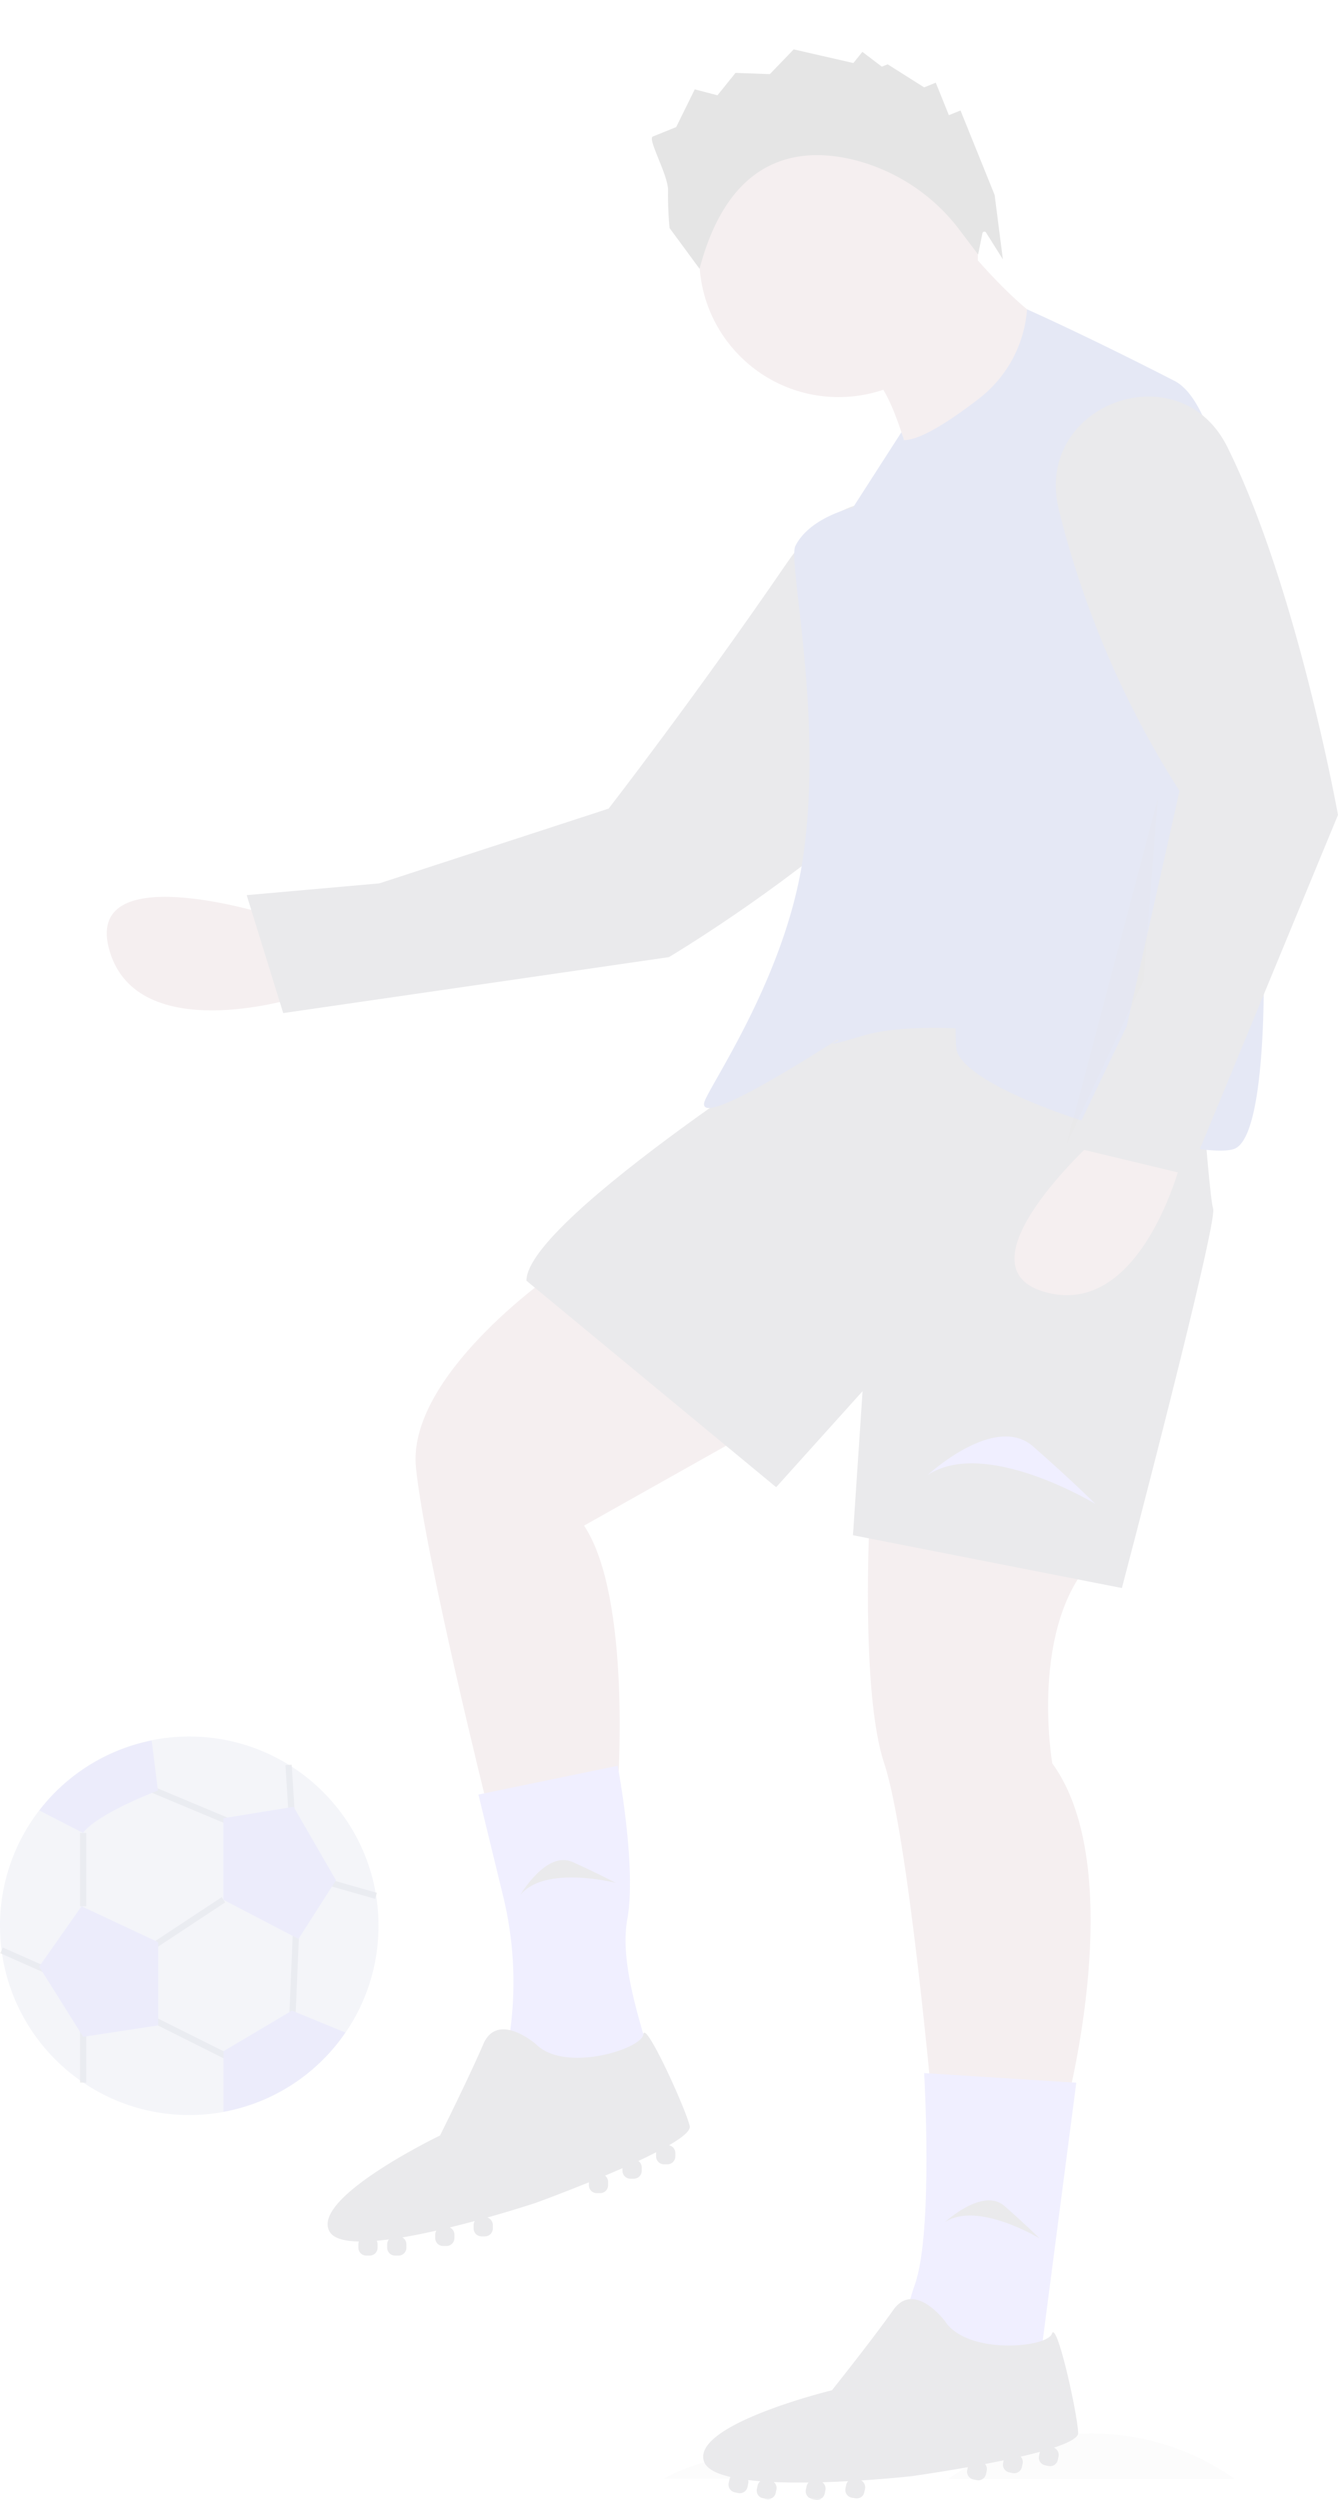 <svg xmlns="http://www.w3.org/2000/svg" width="213.624" height="399.108" viewBox="0 0 213.624 399.108">
  <g id="Groupe_56" data-name="Groupe 56" transform="translate(-135.736 18.36)" opacity="0.103">
    <g id="Groupe_33" data-name="Groupe 33" transform="translate(152.783 0.569)">
      <path id="Tracé_290" data-name="Tracé 290" d="M582.841,699.554c2.391-3.02,5.545,2.987,8.7.767h-17.48C577.619,702.3,580.4,696.327,582.841,699.554Z" transform="translate(-457.184 -323.486)" fill="none"/>
      <path id="Tracé_291" data-name="Tracé 291" d="M659.552,700.852h-3.013c.648.455,1.3.907,1.915,1.4C658.807,701.774,659.184,701.316,659.552,700.852Z" transform="translate(-476.426 -324.017)" fill="none"/>
      <path id="Tracé_292" data-name="Tracé 292" d="M551.546,696.125a28.847,28.847,0,0,0-14.025,3.624h28.015A28.718,28.718,0,0,0,551.546,696.125Z" transform="translate(-448.66 -322.914)" fill="#e6e6e6"/>
      <path id="Tracé_293" data-name="Tracé 293" d="M619.753,691.4a39.633,39.633,0,0,0-22.894,7.249h45.757A39.624,39.624,0,0,0,619.753,691.4Z" transform="translate(-462.503 -321.811)" fill="#e6e6e6"/>
      <path id="Tracé_295" data-name="Tracé 295" d="M447.1,374.182s-29.545-9.2-25.009,5.938,29.421,7.493,29.421,7.493Z" transform="translate(-421.62 -247.16)" fill="#9d616a"/>
      <path id="Tracé_296" data-name="Tracé 296" d="M566.838,298.172s-15.141-20.691-29.852.789c-14.74,21.522-28.443,39.19-28.443,39.19l-36.607,11.936-21.178,1.879,5.834,18.829,61.577-8.933S586.724,321.139,566.838,298.172Z" transform="translate(-428.418 -227.981)" fill="#2f2e41"/>
      <path id="Tracé_297" data-name="Tracé 297" d="M507.458,450.352s-23,16.1-21.468,30.668,11.5,54.436,11.5,54.436l20.7-3.067s2.3-30.668-5.367-42.169l36.8-20.7Z" transform="translate(-436.621 -265.576)" fill="#9d616a"/>
      <path id="Tracé_298" data-name="Tracé 298" d="M580.421,499.852s-1.533,28.368,2.3,39.869,7.667,54.436,7.667,54.436h21.468s9.967-37.568-2.3-54.436c0,0-3.833-22.234,6.9-32.968Z" transform="translate(-458.597 -277.124)" fill="#9d616a"/>
      <path id="Tracé_299" data-name="Tracé 299" d="M558.849,395.485s-49.836,31.435-49.836,41.4l39.868,32.968,13.8-15.334-1.534,23,42.935,8.434s15.334-58.269,14.567-60.57-3.067-36.035-3.067-36.035Z" transform="translate(-442.009 -251.345)" fill="#2f2e41"/>
      <path id="Tracé_300" data-name="Tracé 300" d="M521.247,552.352l-22.234,4.6,3.951,16.241a58,58,0,0,1,.65,24.395h0s23,6.133,23,3.067-5.367-15.334-3.834-23.768S521.247,552.352,521.247,552.352Z" transform="translate(-439.676 -289.372)" fill="#6c63ff"/>
      <path id="Tracé_301" data-name="Tracé 301" d="M525.422,622.66c-.767-3.067-7.137-16.972-7.4-14.62s-12.532,6.186-17.133,1.586c0,0-6.134-5.367-8.434,0s-6.9,14.567-6.9,14.567-20.7,9.967-17.634,15.334c.62,1.085,2.339,1.543,4.685,1.584a1.253,1.253,0,0,0-.085.445v.544a1.262,1.262,0,0,0,1.262,1.262h.543a1.262,1.262,0,0,0,1.262-1.262v-.543a1.247,1.247,0,0,0-.138-.562c.627-.055,1.278-.128,1.946-.216a1.251,1.251,0,0,0-.275.778v.544a1.262,1.262,0,0,0,1.262,1.262h.543a1.262,1.262,0,0,0,1.262-1.262v-.543a1.256,1.256,0,0,0-.653-1.1c1.765-.295,3.607-.669,5.438-1.085a1.251,1.251,0,0,0-.185.65v.543a1.262,1.262,0,0,0,1.262,1.262h.543a1.262,1.262,0,0,0,1.262-1.262v-.543a1.26,1.26,0,0,0-.75-1.152c1.374-.335,2.72-.684,4-1.03a1.249,1.249,0,0,0-.184.648v.543a1.262,1.262,0,0,0,1.262,1.262h.543a1.262,1.262,0,0,0,1.262-1.262v-.543a1.257,1.257,0,0,0-.887-1.2c4.5-1.268,7.788-2.363,7.788-2.363s3.815-1.388,8.434-3.263v.468a1.262,1.262,0,0,0,1.262,1.262h.543a1.262,1.262,0,0,0,1.262-1.262v-.543a1.255,1.255,0,0,0-.488-.99c.927-.39,1.863-.791,2.788-1.2v.431a1.262,1.262,0,0,0,1.262,1.262h.543a1.262,1.262,0,0,0,1.262-1.262v-.543a1.259,1.259,0,0,0-.54-1.033c1-.467,1.964-.933,2.853-1.39,0,.041-.012.081-.012.122v.543a1.262,1.262,0,0,0,1.262,1.262h.543a1.262,1.262,0,0,0,1.262-1.262v-.543a1.262,1.262,0,0,0-1.01-1.236C524.255,624.507,525.607,623.4,525.422,622.66Z" transform="translate(-432.349 -302.177)" fill="#2f2e41"/>
      <path id="Tracé_302" data-name="Tracé 302" d="M615.114,617.885l-24.289-1.533s1.472,25.3-1.472,33.735-1.472,11.5-1.472,11.5l21.345,1.533Z" transform="translate(-460.322 -304.303)" fill="#6c63ff"/>
      <path id="Tracé_303" data-name="Tracé 303" d="M605.686,684.785c-.11-3.159-3.441-18.087-4.191-15.842s-13.547,3.437-17.087-2.022c0,0-4.88-6.528-8.248-1.759s-9.786,12.809-9.786,12.809-22.324,5.432-20.444,11.32c.38,1.191,1.966,2,4.252,2.526a1.248,1.248,0,0,0-.176.417l-.113.531a1.261,1.261,0,0,0,.971,1.5l.531.113a1.262,1.262,0,0,0,1.5-.971l.113-.532a1.248,1.248,0,0,0-.018-.579c.625.077,1.276.142,1.949.195a1.25,1.25,0,0,0-.431.7l-.113.531a1.262,1.262,0,0,0,.971,1.5l.531.113a1.262,1.262,0,0,0,1.5-.971l.113-.531a1.256,1.256,0,0,0-.409-1.21c1.787.08,3.667.1,5.545.073a1.25,1.25,0,0,0-.316.6l-.113.531a1.261,1.261,0,0,0,.971,1.5l.531.113a1.262,1.262,0,0,0,1.5-.971l.113-.531a1.261,1.261,0,0,0-.494-1.282c1.413-.041,2.8-.1,4.128-.173a1.249,1.249,0,0,0-.315.6l-.113.531a1.262,1.262,0,0,0,.971,1.5l.531.113a1.262,1.262,0,0,0,1.5-.971l.113-.532a1.257,1.257,0,0,0-.618-1.357c4.668-.3,8.109-.687,8.109-.687s4.02-.562,8.929-1.433l-.1.458a1.262,1.262,0,0,0,.971,1.5l.531.113a1.262,1.262,0,0,0,1.5-.971l.113-.531a1.254,1.254,0,0,0-.271-1.07c.988-.188,1.987-.385,2.977-.591l-.09.422a1.262,1.262,0,0,0,.971,1.5l.531.113a1.262,1.262,0,0,0,1.5-.971l.113-.531a1.258,1.258,0,0,0-.313-1.123c1.076-.248,2.115-.5,3.079-.764-.012.039-.029.076-.037.117l-.113.531a1.262,1.262,0,0,0,.971,1.5l.531.113a1.262,1.262,0,0,0,1.5-.971l.114-.531a1.262,1.262,0,0,0-.73-1.42C604.16,686.349,605.713,685.55,605.686,684.785Z" transform="translate(-450.595 -315.284)" fill="#2f2e41"/>
      <circle id="Ellipse_7" data-name="Ellipse 7" cx="22.234" cy="22.234" r="22.234" transform="translate(94.606 0)" fill="#9d616a"/>
      <path id="Tracé_304" data-name="Tracé 304" d="M595.193,235.352s12.267,15.334,18.4,14.567l-26.835,20.7s-3.067-13.034-6.9-14.567S595.193,235.352,595.193,235.352Z" transform="translate(-458.418 -215.417)" fill="#9d616a"/>
      <path id="Tracé_305" data-name="Tracé 305" d="M635.329,352.409s0-84.6-14.194-91.891-23.567-11.441-23.567-11.441h0a19.9,19.9,0,0,1-7.652,14.235c-4.7,3.631-9.389,6.642-12.006,6.651l-.084-.359-.319-.911-7.731,12.029s-6.9,1.533-9.2,6.134c-1.244,2.489,4.624,27.542,1.15,50.219-2.947,19.239-15.365,36.607-15.717,38.719-.595,3.569,14.5-5.782,21.3-10.154.1.112.172.187.172.187s-3.833,1.534,3.833-.767c4.344-1.3,10.41-1.375,14.853-1.194-.005,1.332.026,2.39.1,3.11.767,7.667,39.1,18.4,44.469,16.1S635.329,352.409,635.329,352.409Z" transform="translate(-450.635 -218.62)" fill="#011ea0"/>
      <path id="Tracé_306" data-name="Tracé 306" d="M623.576,421.852s-23,20.7-7.667,24.535,21.468-21.468,21.468-21.468Z" transform="translate(-465.717 -258.927)" fill="#9d616a"/>
      <path id="Tracé_307" data-name="Tracé 307" d="M592.513,489.969s10.734-9.967,16.867-4.6,9.967,9.2,9.967,9.2S601.713,483.835,592.513,489.969Z" transform="translate(-461.489 -273.375)" fill="#6c63ff"/>
      <path id="Tracé_308" data-name="Tracé 308" d="M596.149,646.339s6.05-5.618,9.507-2.593,5.618,5.186,5.618,5.186S601.335,642.882,596.149,646.339Z" transform="translate(-462.337 -310.485)" fill="#2f2e41"/>
      <path id="Tracé_309" data-name="Tracé 309" d="M507.746,577.552s4.153-7.135,8.341-5.247,6.884,3.326,6.884,3.326S511.7,572.735,507.746,577.552Z" transform="translate(-441.713 -293.953)" fill="#2f2e41"/>
      <path id="Tracé_310" data-name="Tracé 310" d="M646.626,275.275c-7.6-15.277-30.725-6.945-26.968,9.7q.084.372.176.752A151.309,151.309,0,0,0,639,330.2l-8.434,37.568-9.2,19.168,19.167,4.6,23.768-57.5S657.748,297.631,646.626,275.275Z" transform="translate(-467.726 -222.856)" fill="#2f2e41"/>
      <path id="Tracé_311" data-name="Tracé 311" d="M464.567,156.065,450,211.268,462.267,185.2Z" transform="translate(-296.741 -47.577)" opacity="0.2"/>
    </g>
    <g id="Groupe_39" data-name="Groupe 39" transform="translate(135.736 258.881)">
      <g id="Groupe_17" data-name="Groupe 17" transform="translate(0 0.014)">
        <path id="Tracé_242" data-name="Tracé 242" d="M114.36,535.83a30.21,30.21,0,1,0,6.271-18.435A30.208,30.208,0,0,0,114.36,535.83Z" transform="translate(-114.36 -505.61)" fill="#e0e0e0"/>
        <line id="Ligne_134" data-name="Ligne 134" y2="11.715" transform="translate(13.28 15.374)" fill="none" stroke="#535461" stroke-miterlimit="10" stroke-width="1"/>
        <line id="Ligne_135" data-name="Ligne 135" x1="12.234" y2="8.076" transform="translate(23.44 26.052)" fill="none" stroke="#535461" stroke-miterlimit="10" stroke-width="1"/>
        <line id="Ligne_136" data-name="Ligne 136" x2="14.317" y2="5.992" transform="translate(23.44 8.085)" fill="none" stroke="#535461" stroke-miterlimit="10" stroke-width="1"/>
        <line id="Ligne_137" data-name="Ligne 137" x1="0.778" y2="18.226" transform="translate(46.611 28.136)" fill="none" stroke="#535461" stroke-miterlimit="10" stroke-width="1"/>
        <line id="Ligne_138" data-name="Ligne 138" x1="16.142" y1="8.076" transform="translate(21.616 43.759)" fill="none" stroke="#535461" stroke-miterlimit="10" stroke-width="1"/>
        <line id="Ligne_139" data-name="Ligne 139" y2="10.18" transform="translate(13.28 45.065)" fill="none" stroke="#535461" stroke-miterlimit="10" stroke-width="1"/>
        <line id="Ligne_140" data-name="Ligne 140" x1="7.039" y1="3.121" transform="translate(0.249 34.128)" fill="none" stroke="#535461" stroke-miterlimit="10" stroke-width="1"/>
        <line id="Ligne_141" data-name="Ligne 141" x1="0.538" y1="8.515" transform="translate(46.073 4.516)" fill="none" stroke="#535461" stroke-miterlimit="10" stroke-width="1"/>
        <line id="Ligne_142" data-name="Ligne 142" x2="8.734" y2="2.493" transform="translate(51.297 22.931)" fill="none" stroke="#535461" stroke-miterlimit="10" stroke-width="1"/>
        <path id="Tracé_243" data-name="Tracé 243" d="M140.306,478.025l-6.77-11.725-11.2,1.825v13.021l11.984,6.251Z" transform="translate(-86.666 -455.093)" fill="#6c63ff"/>
        <path id="Tracé_244" data-name="Tracé 244" d="M120.65,517.4l6.979,3.589c2.343-3.121,11.964-6.77,11.964-6.77l-1-7.976A30.17,30.17,0,0,0,120.65,517.4Z" transform="translate(-114.379 -505.612)" fill="#6c63ff"/>
        <path id="Tracé_245" data-name="Tracé 245" d="M111.833,487.963,99.6,482.23l-6.77,9.641,7.029,11.2,11.974-1.825Z" transform="translate(-86.579 -455.141)" fill="#6c63ff"/>
        <path id="Tracé_246" data-name="Tracé 246" d="M150.14,555.98v9.661a30.2,30.2,0,0,0,19.472-12.652l-8.535-3.5Z" transform="translate(-114.466 -505.741)" fill="#6c63ff"/>
      </g>
      <ellipse id="Ellipse_5" data-name="Ellipse 5" cx="30.216" cy="30.216" rx="30.216" ry="30.216" transform="translate(0.002 0)" fill="rgba(1,30,160,0.36)"/>
    </g>
    <path id="Tracé_422" data-name="Tracé 422" d="M0,19.02a56.614,56.614,0,0,1,2-5.594c1-2.238,0-8.951,1-8.951H7.015L12.025,0l3.006,2.238L19.04,0l5.01,2.238L29.061,0l8.017,5.594,2-1.119,2,3.357h1L46.1,13.426h2V19.02h2V33.565L47.468,43.6l-.879-4.925a.313.313,0,0,0-.23-.3.324.324,0,0,0-.359.13L44.093,41.4l-1.224-4.555A30.418,30.418,0,0,0,31.163,19.809C23.747,14.576,13.028,12.083,2,26.852Z" transform="translate(235.512 0.41) rotate(-22)"/>
  </g>
</svg>
